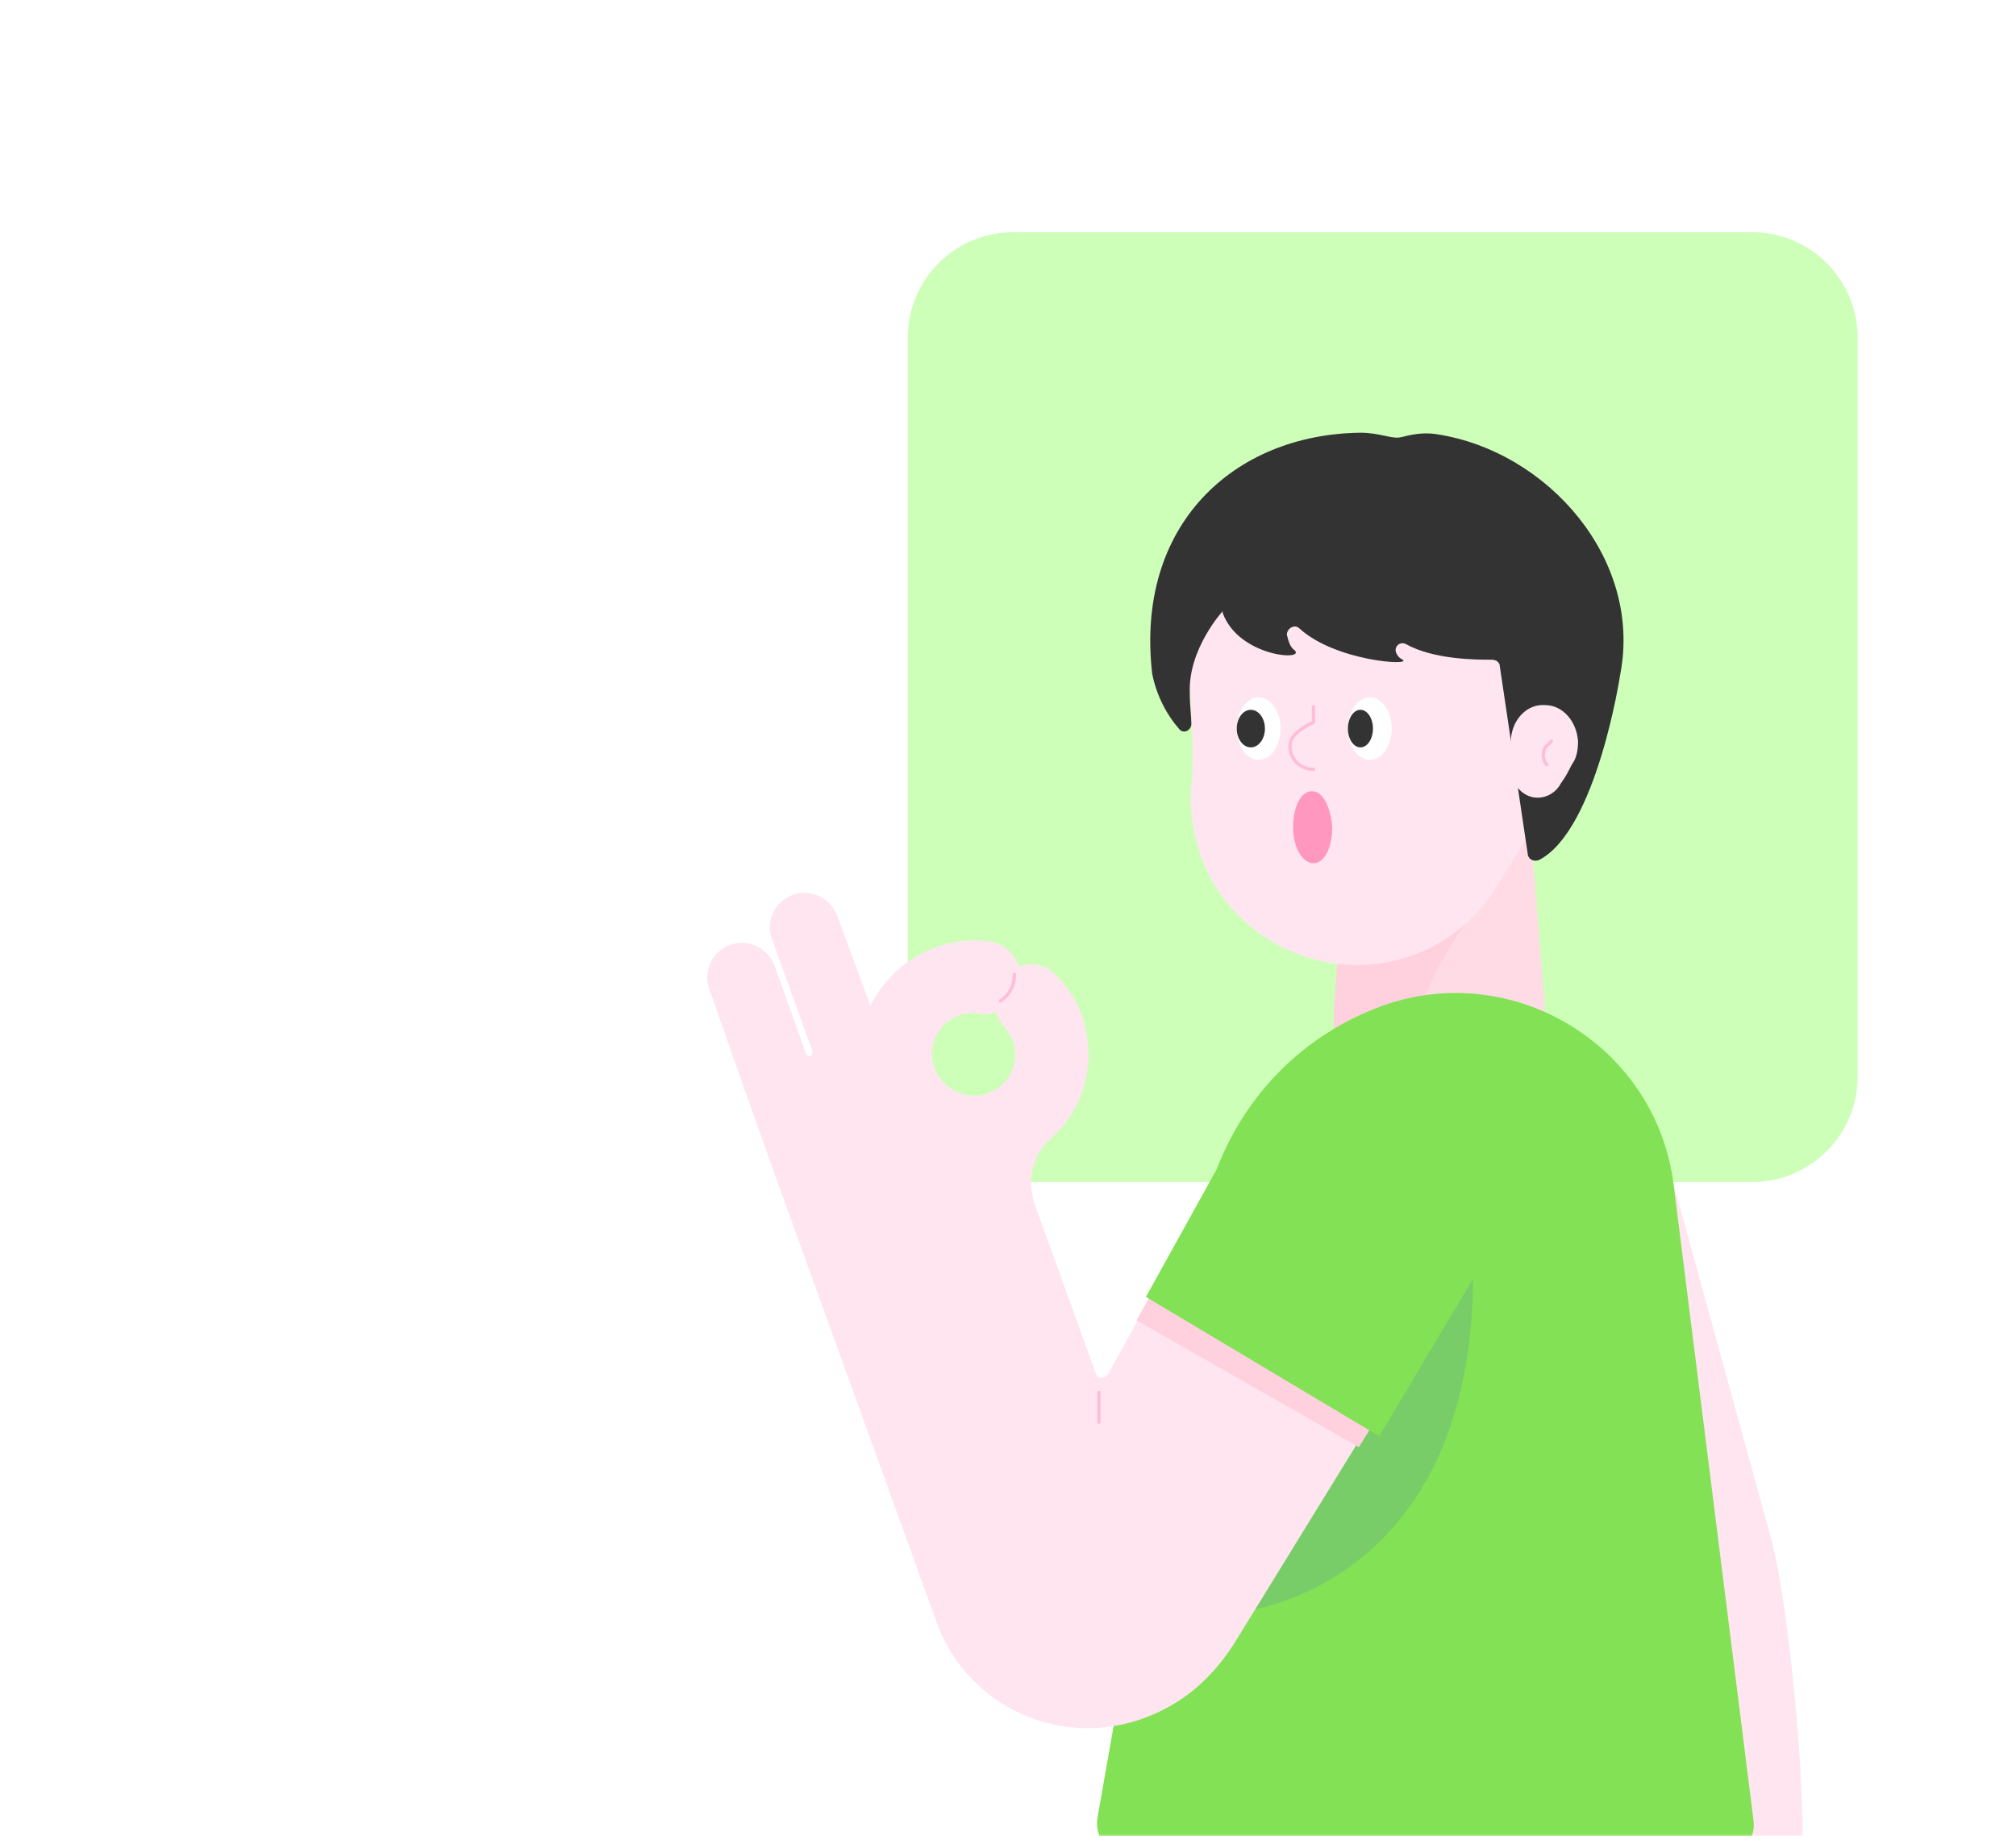 <svg width="382" height="348" viewBox="0 0 382 348" fill="none" xmlns="http://www.w3.org/2000/svg">
<mask id="mask0" mask-type="alpha" maskUnits="userSpaceOnUse" x="0" y="0" width="382" height="348">
<path d="M382 348L3.05176e-05 348L2.19259e-06 24C1.03382e-06 10.745 10.745 2.02057e-06 24 8.61793e-07L358 -2.83374e-05C371.255 -2.94962e-05 382 10.745 382 24L382 348Z" fill="#1EB4BE"/>
</mask>
<g mask="url(#mask0)">
<g filter="url(#filter0_d)">
<path d="M332 40H192C180.954 40 172 48.954 172 60V200C172 211.046 180.954 220 192 220H332C343.046 220 352 211.046 352 200V60C352 48.954 343.046 40 332 40Z" fill="#CDFFB9"/>
<path d="M289.523 146.529H256L253.033 187.766C251.55 199.633 261.043 201.413 272.91 201.413C284.777 201.413 293.973 199.633 292.787 187.766L289.523 146.529Z" fill="#FFDBE5"/>
<path d="M281.81 166.406C275.58 171.45 266.977 188.36 264.9 200.82C258.077 199.93 253.033 197.557 252.737 190.733C252.737 189.547 252.737 188.36 252.737 187.767V187.47L254.22 167.296L281.81 166.406Z" fill="#FFD0DD"/>
<path d="M225.146 123.687C224.85 101.734 242.947 83.934 265.197 84.527C284.777 85.12 301.093 101.14 302.28 121.017C302.873 129.917 300.203 138.521 295.457 145.344C291.303 151.277 287.447 157.804 283.59 164.034C277.36 174.121 265.79 180.351 252.737 178.571C240.276 176.791 229.596 167.594 226.63 155.134C225.74 151.574 225.443 148.014 225.74 144.751C226.333 138.521 225.74 132.291 225.443 126.061C225.147 125.171 225.146 124.28 225.146 123.687Z" fill="#FFE5EF"/>
<path d="M218.323 123.687C215.06 95.503 233.75 78.297 257.78 78C261.34 78 263.713 79.187 265.197 78.89C265.79 78.89 268.757 77.703 272.317 78.297C293.38 81.56 311.18 102.03 307.027 123.687C307.027 123.687 302.577 153.354 291.6 158.99C290.71 159.287 289.82 158.99 289.523 158.1L284.183 122.203C284.183 121.61 283.59 121.017 282.7 121.017C279.733 121.017 271.723 121.017 266.383 118.05C265.197 117.457 264.01 118.643 264.603 119.83C264.9 120.423 265.197 120.72 265.79 121.017C267.57 122.204 253.033 121.314 246.21 115.084C245.32 114.194 243.836 115.083 243.836 116.27C244.133 117.457 244.43 118.643 245.32 119.237C247.396 121.313 234.64 120.424 231.673 112.117V111.82C231.673 111.82 225.147 118.94 225.443 127.247C225.443 129.917 225.74 131.697 225.74 133.18C225.74 134.367 224.256 135.257 223.366 134.07C221.29 131.697 219.213 128.137 218.323 123.687Z" fill="#333333"/>
<path d="M286.26 136.74C286.26 132.587 289.226 129.323 292.786 129.62C296.05 129.62 298.72 132.587 299.016 136.443C299.016 138.223 298.72 139.707 297.83 140.893C297.236 142.08 296.643 143.267 295.753 144.453C294.863 146.233 292.786 147.42 290.71 147.123C288.633 146.827 286.853 145.047 286.26 142.673C286.26 142.08 285.963 141.487 286.26 140.893C286.26 139.707 286.26 138.52 286.26 137.333C286.26 137.037 286.26 137.037 286.26 136.74Z" fill="#FFE5EF"/>
<path d="M238.496 140.005C240.79 140.005 242.649 137.348 242.649 134.071C242.649 130.794 240.79 128.138 238.496 128.138C236.202 128.138 234.343 130.794 234.343 134.071C234.343 137.348 236.202 140.005 238.496 140.005Z" fill="white"/>
<path d="M259.56 140.005C261.854 140.005 263.713 137.348 263.713 134.071C263.713 130.794 261.854 128.138 259.56 128.138C257.266 128.138 255.406 130.794 255.406 134.071C255.406 137.348 257.266 140.005 259.56 140.005Z" fill="white"/>
<path d="M237.013 137.63C238.487 137.63 239.683 136.037 239.683 134.07C239.683 132.104 238.487 130.51 237.013 130.51C235.538 130.51 234.343 132.104 234.343 134.07C234.343 136.037 235.538 137.63 237.013 137.63Z" fill="#333333"/>
<path d="M257.78 137.63C259.091 137.63 260.153 136.037 260.153 134.07C260.153 132.104 259.091 130.51 257.78 130.51C256.469 130.51 255.406 132.104 255.406 134.07C255.406 136.037 256.469 137.63 257.78 137.63Z" fill="#333333"/>
<path d="M341.487 347.703V348H297.58C298.47 325.453 294.566 304.953 288.633 283.296L270.833 218.919L304.95 208.239C309.4 206.756 314.147 209.426 315.333 213.876L335.803 288.339C339.067 301.393 342.08 334.056 341.487 347.703Z" fill="#FFE5EF"/>
<path d="M293.974 188.359C283.59 183.316 271.427 182.723 260.45 187.173C243.244 193.996 231.08 209.126 227.817 227.519L207.94 340.55C207.347 344.407 210.313 347.967 214.17 347.967H326.014C329.871 347.967 332.837 344.703 332.244 340.847L317.114 220.4C315.334 206.456 306.731 194.589 293.974 188.359Z" fill="#82E155"/>
<path d="M273.8 240.278L235.233 301.392C235.233 301.392 279.14 297.238 279.14 237.312L273.8 240.278Z" fill="#78CD69"/>
<path d="M248.583 145.938C246.506 145.938 245.023 148.905 245.023 152.761C245.023 156.618 246.803 159.585 248.88 159.585C250.956 159.585 252.44 156.618 252.44 152.761C252.143 148.905 250.66 145.938 248.583 145.938Z" fill="#FF97BF"/>
<path d="M293.973 136.444L293.084 137.334C292.194 138.224 292.194 140.004 293.084 140.894" stroke="#FFBED7" stroke-width="0.63" stroke-miterlimit="10" stroke-linecap="round" stroke-linejoin="round"/>
<path d="M248.88 141.783C246.507 141.783 244.43 140.003 244.43 137.333C244.43 134.96 247.693 133.477 248.88 132.883V129.917" stroke="#FFBED7" stroke-width="0.63" stroke-miterlimit="10" stroke-linecap="round" stroke-linejoin="round"/>
<path d="M266.383 199.042C253.923 195.185 240.573 200.822 234.343 212.095L210.016 256.299C209.126 257.485 207.94 257.189 207.643 256.299L196.073 224.259C194.59 219.808 195.48 215.062 199.04 211.798C205.566 206.162 207.94 196.965 204.973 188.362C204.083 185.692 202.303 183.022 200.226 180.945C198.446 178.868 195.48 178.275 193.106 179.165C192.216 176.792 190.14 174.715 187.47 174.418C183.91 173.825 180.35 174.418 177.086 175.605C171.45 177.682 167.296 181.835 164.923 186.582L158.693 169.672C157.506 166.408 153.946 164.332 150.386 165.518C146.826 166.705 145.046 170.562 146.233 173.825L153.946 195.185C153.946 195.482 153.946 195.778 153.65 196.075C153.353 196.372 153.056 196.075 152.759 195.778L146.826 179.165C145.639 175.902 142.079 173.825 138.519 175.012C134.959 176.198 133.179 180.055 134.366 183.318L140.299 200.228L146.826 218.622L177.383 303.172C183.91 321.566 205.863 329.576 223.367 318.302C227.52 315.632 231.08 311.776 233.75 307.622L276.47 238.202C286.26 224.259 280.92 206.162 266.383 199.042ZM177.086 198.448C175.603 194.295 177.68 189.845 181.833 188.362C183.02 188.065 184.206 187.768 185.69 188.065C186.876 188.362 187.766 188.065 188.656 187.768C188.953 188.658 189.546 189.548 190.14 190.438C191.03 191.328 191.326 192.218 191.92 193.108C193.403 197.262 191.326 201.712 187.173 203.195C183.02 204.678 178.57 202.305 177.086 198.448Z" fill="#FFE5EF"/>
<path d="M192.216 180.646C192.216 182.722 191.326 184.502 189.546 185.689" stroke="#FFBED7" stroke-width="0.63" stroke-miterlimit="10" stroke-linecap="round" stroke-linejoin="round"/>
<path d="M208.237 259.857V265.494" stroke="#FFBED7" stroke-width="0.63" stroke-miterlimit="10" stroke-linecap="round" stroke-linejoin="round"/>
<path d="M215.356 246.21L257.483 270.24L267.866 253.627L225.146 228.707L215.356 246.21Z" fill="#FFD0DD"/>
<path d="M281.81 215.653C279.734 207.939 274.097 201.413 266.977 198.149C254.22 194.293 239.98 199.929 233.75 211.796L217.136 241.76L261.34 268.163L278.844 238.793C282.7 231.969 283.887 223.366 281.81 215.653Z" fill="#82E155"/>
</g>
</g>
<defs>
<filter id="filter0_d" x="118" y="28" width="250" height="340" filterUnits="userSpaceOnUse" color-interpolation-filters="sRGB">
<feFlood flood-opacity="0" result="BackgroundImageFix"/>
<feColorMatrix in="SourceAlpha" type="matrix" values="0 0 0 0 0 0 0 0 0 0 0 0 0 0 0 0 0 0 127 0"/>
<feOffset dy="4"/>
<feGaussianBlur stdDeviation="8"/>
<feColorMatrix type="matrix" values="0 0 0 0 0 0 0 0 0 0 0 0 0 0 0 0 0 0 0.08 0"/>
<feBlend mode="normal" in2="BackgroundImageFix" result="effect1_dropShadow"/>
<feBlend mode="normal" in="SourceGraphic" in2="effect1_dropShadow" result="shape"/>
</filter>
</defs>
</svg>

